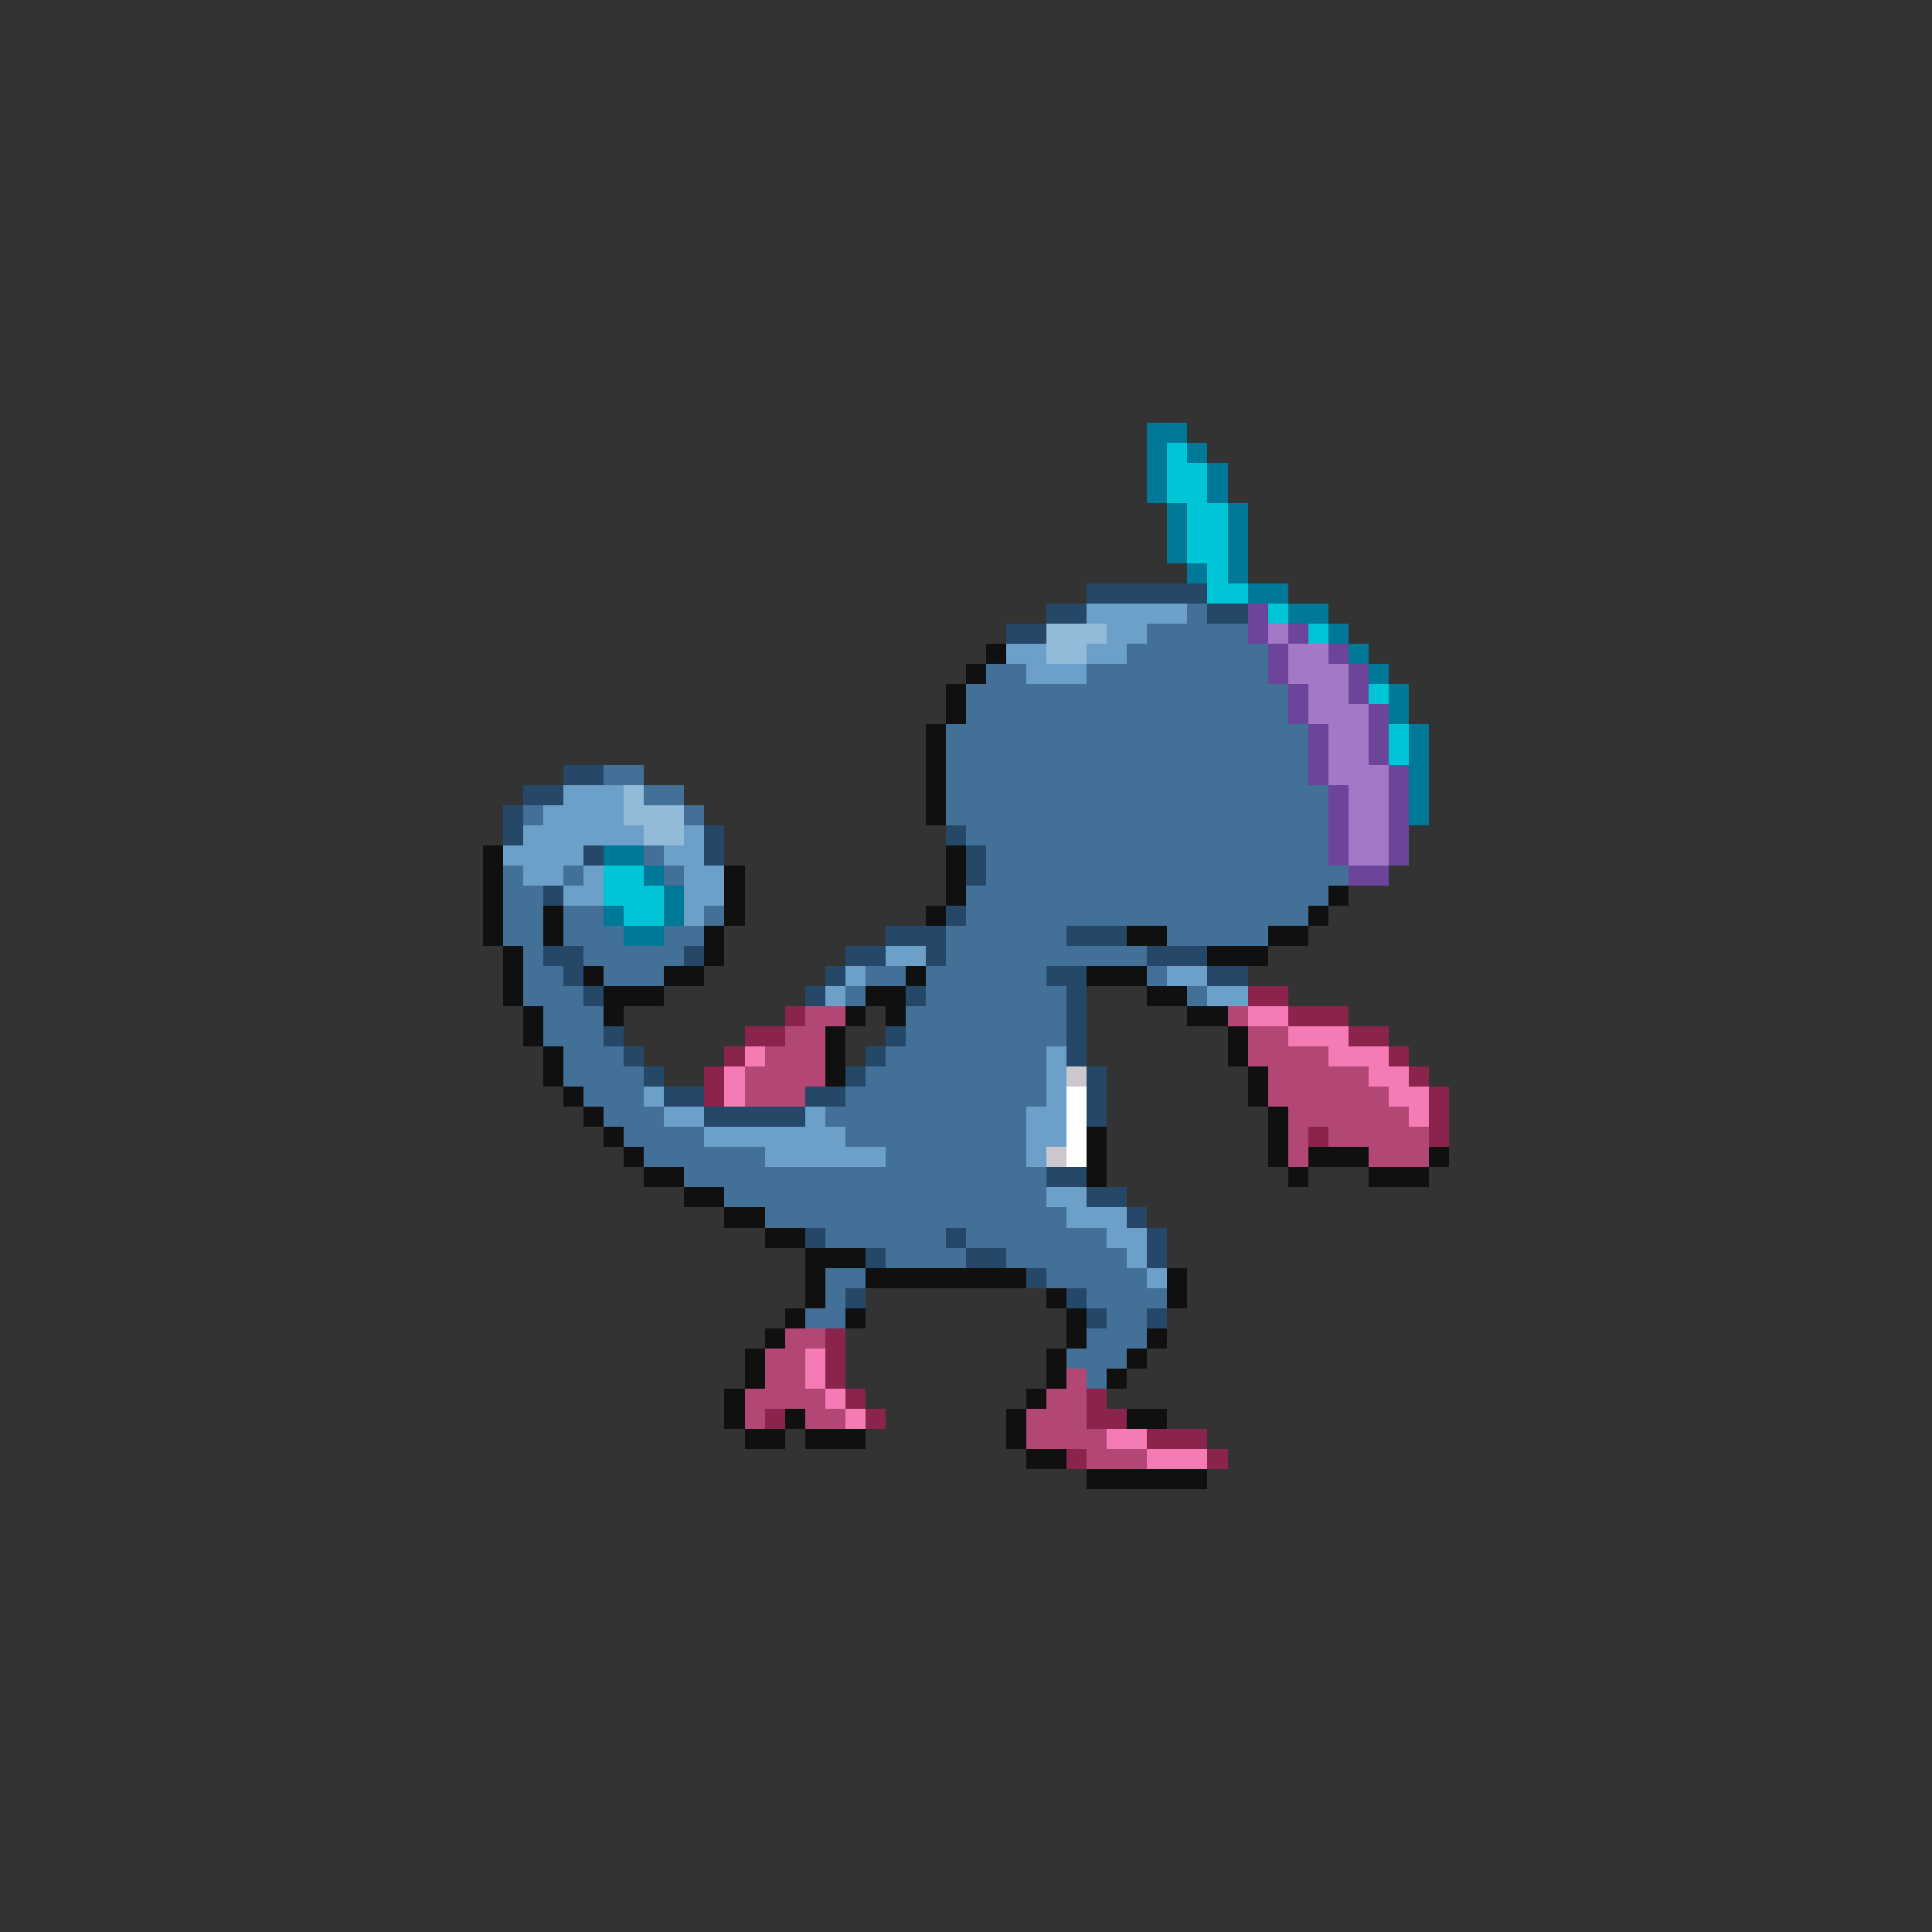 <svg xmlns="http://www.w3.org/2000/svg" viewBox="0 -0.5 96 96" shape-rendering="crispEdges">
<rect x="0" y="-0.5" width="96" height="96" fill="#333333" stroke="none"/>
<path stroke="#007897" d="M57 21h2M57 22h1M59 22h1M57 23h1M60 23h1M57 24h1M60 24h1M58 25h1M61 25h1M58 26h1M61 26h1M58 27h1M61 27h1M59 28h1M61 28h1M62 29h2M64 30h2M66 31h1M67 32h1M68 33h1M69 34h1M69 35h1M70 36h1M70 37h1M70 38h1M70 39h1M70 40h1M30 42h2M32 43h1M33 44h1M30 45h1M33 45h1M31 46h2" />
<path stroke="#00c5d6" d="M58 22h1M58 23h2M58 24h2M59 25h2M59 26h2M59 27h2M60 28h1M60 29h2M63 30h1M65 31h1M68 34h1M69 36h1M69 37h1M30 43h2M30 44h3M31 45h2" />
<path stroke="#254868" d="M54 29h6M52 30h2M60 30h2M50 31h2M28 38h2M26 39h2M25 40h1M25 41h1M35 41h1M47 41h1M29 42h1M35 42h1M48 42h1M48 43h1M27 44h1M47 45h1M44 46h3M53 46h3M27 47h2M34 47h1M42 47h2M46 47h1M57 47h3M28 48h1M41 48h1M52 48h2M60 48h2M29 49h1M40 49h1M45 49h1M53 49h1M53 50h1M30 51h1M44 51h1M53 51h1M31 52h1M43 52h1M53 52h1M32 53h1M42 53h1M54 53h1M33 54h2M40 54h2M54 54h1M35 55h5M54 55h1M52 58h2M54 59h2M56 60h1M40 61h1M47 61h1M57 61h1M43 62h1M48 62h2M57 62h1M51 63h1M42 64h1M53 64h1M54 65h1M57 65h1" />
<path stroke="#6ca0c8" d="M54 30h5M55 31h2M50 32h2M54 32h2M51 33h3M28 39h3M27 40h4M26 41h6M34 41h1M25 42h4M33 42h2M26 43h2M29 43h1M34 43h2M28 44h2M34 44h2M34 45h1M44 47h2M42 48h1M58 48h2M41 49h1M60 49h2M52 52h1M52 53h1M32 54h1M52 54h1M33 55h2M40 55h1M51 55h2M35 56h7M51 56h2M38 57h6M51 57h1M52 59h2M53 60h3M55 61h2M56 62h1M57 63h1" />
<path stroke="#427097" d="M59 30h1M57 31h5M56 32h7M49 33h2M54 33h9M48 34h16M48 35h16M47 36h18M47 37h18M30 38h2M47 38h18M32 39h2M47 39h19M26 40h1M34 40h1M47 40h19M48 41h18M32 42h1M49 42h17M25 43h1M28 43h1M33 43h1M49 43h18M25 44h2M48 44h18M25 45h2M28 45h2M35 45h1M48 45h17M25 46h2M28 46h3M33 46h2M47 46h6M58 46h5M26 47h1M29 47h5M47 47h10M26 48h2M30 48h3M43 48h2M46 48h6M57 48h1M26 49h3M42 49h1M46 49h7M59 49h1M27 50h3M45 50h8M27 51h3M45 51h8M28 52h3M44 52h8M28 53h4M43 53h9M29 54h3M42 54h10M30 55h3M41 55h10M31 56h4M42 56h9M32 57h6M44 57h7M34 58h18M36 59h16M38 60h15M41 61h6M48 61h7M44 62h4M50 62h6M41 63h2M52 63h5M41 64h1M54 64h4M40 65h2M55 65h2M54 66h3M53 67h3M54 68h1" />
<path stroke="#6c4499" d="M62 30h1M62 31h1M64 31h1M63 32h1M66 32h1M63 33h1M67 33h1M64 34h1M67 34h1M64 35h1M68 35h1M65 36h1M68 36h1M65 37h1M68 37h1M65 38h1M69 38h1M66 39h1M69 39h1M66 40h1M69 40h1M66 41h1M69 41h1M66 42h1M69 42h1M67 43h2" />
<path stroke="#91bbd9" d="M52 31h3M52 32h2M31 39h1M31 40h3M32 41h2" />
<path stroke="#a278c7" d="M63 31h1M64 32h2M64 33h3M65 34h2M65 35h3M66 36h2M66 37h2M66 38h3M67 39h2M67 40h2M67 41h2M67 42h2" />
<path stroke="#101010" d="M49 32h1M48 33h1M47 34h1M47 35h1M46 36h1M46 37h1M46 38h1M46 39h1M46 40h1M24 42h1M47 42h1M24 43h1M36 43h1M47 43h1M24 44h1M36 44h1M47 44h1M66 44h1M24 45h1M27 45h1M36 45h1M46 45h1M65 45h1M24 46h1M27 46h1M35 46h1M56 46h2M63 46h2M25 47h1M35 47h1M60 47h3M25 48h1M29 48h1M33 48h2M45 48h1M54 48h3M25 49h1M30 49h3M43 49h2M57 49h2M26 50h1M30 50h1M42 50h1M44 50h1M59 50h2M26 51h1M41 51h1M61 51h1M27 52h1M41 52h1M61 52h1M27 53h1M41 53h1M62 53h1M28 54h1M62 54h1M29 55h1M63 55h1M30 56h1M54 56h1M63 56h1M31 57h1M54 57h1M63 57h1M65 57h3M71 57h1M32 58h2M54 58h1M64 58h1M68 58h3M34 59h2M36 60h2M38 61h2M40 62h3M40 63h1M43 63h8M58 63h1M40 64h1M52 64h1M58 64h1M39 65h1M42 65h1M53 65h1M38 66h1M53 66h1M57 66h1M37 67h1M52 67h1M56 67h1M37 68h1M52 68h1M55 68h1M36 69h1M51 69h1M36 70h1M39 70h1M50 70h1M56 70h2M37 71h2M40 71h3M50 71h1M51 72h2M54 73h6" />
<path stroke="#8a244c" d="M62 49h2M39 50h1M64 50h3M37 51h2M67 51h2M36 52h1M69 52h1M35 53h1M70 53h1M35 54h1M71 54h1M71 55h1M65 56h1M71 56h1M41 66h1M41 67h1M41 68h1M42 69h1M54 69h1M38 70h1M43 70h1M54 70h2M57 71h3M53 72h1M60 72h1" />
<path stroke="#b24675" d="M40 50h2M61 50h1M39 51h2M62 51h2M38 52h3M62 52h4M37 53h4M63 53h5M37 54h3M63 54h6M64 55h6M64 56h1M66 56h5M64 57h1M68 57h3M39 66h2M38 67h2M38 68h2M53 68h1M37 69h4M52 69h2M37 70h1M40 70h2M51 70h3M51 71h4M54 72h3" />
<path stroke="#f57bb4" d="M62 50h2M64 51h3M37 52h1M66 52h3M36 53h1M68 53h2M36 54h1M69 54h2M70 55h1M40 67h1M40 68h1M41 69h1M42 70h1M55 71h2M57 72h3" />
<path stroke="#ccc7cd" d="M53 53h1M52 57h1" />
<path stroke="#fefefe" d="M53 54h1M53 55h1M53 56h1M53 57h1" />
</svg>